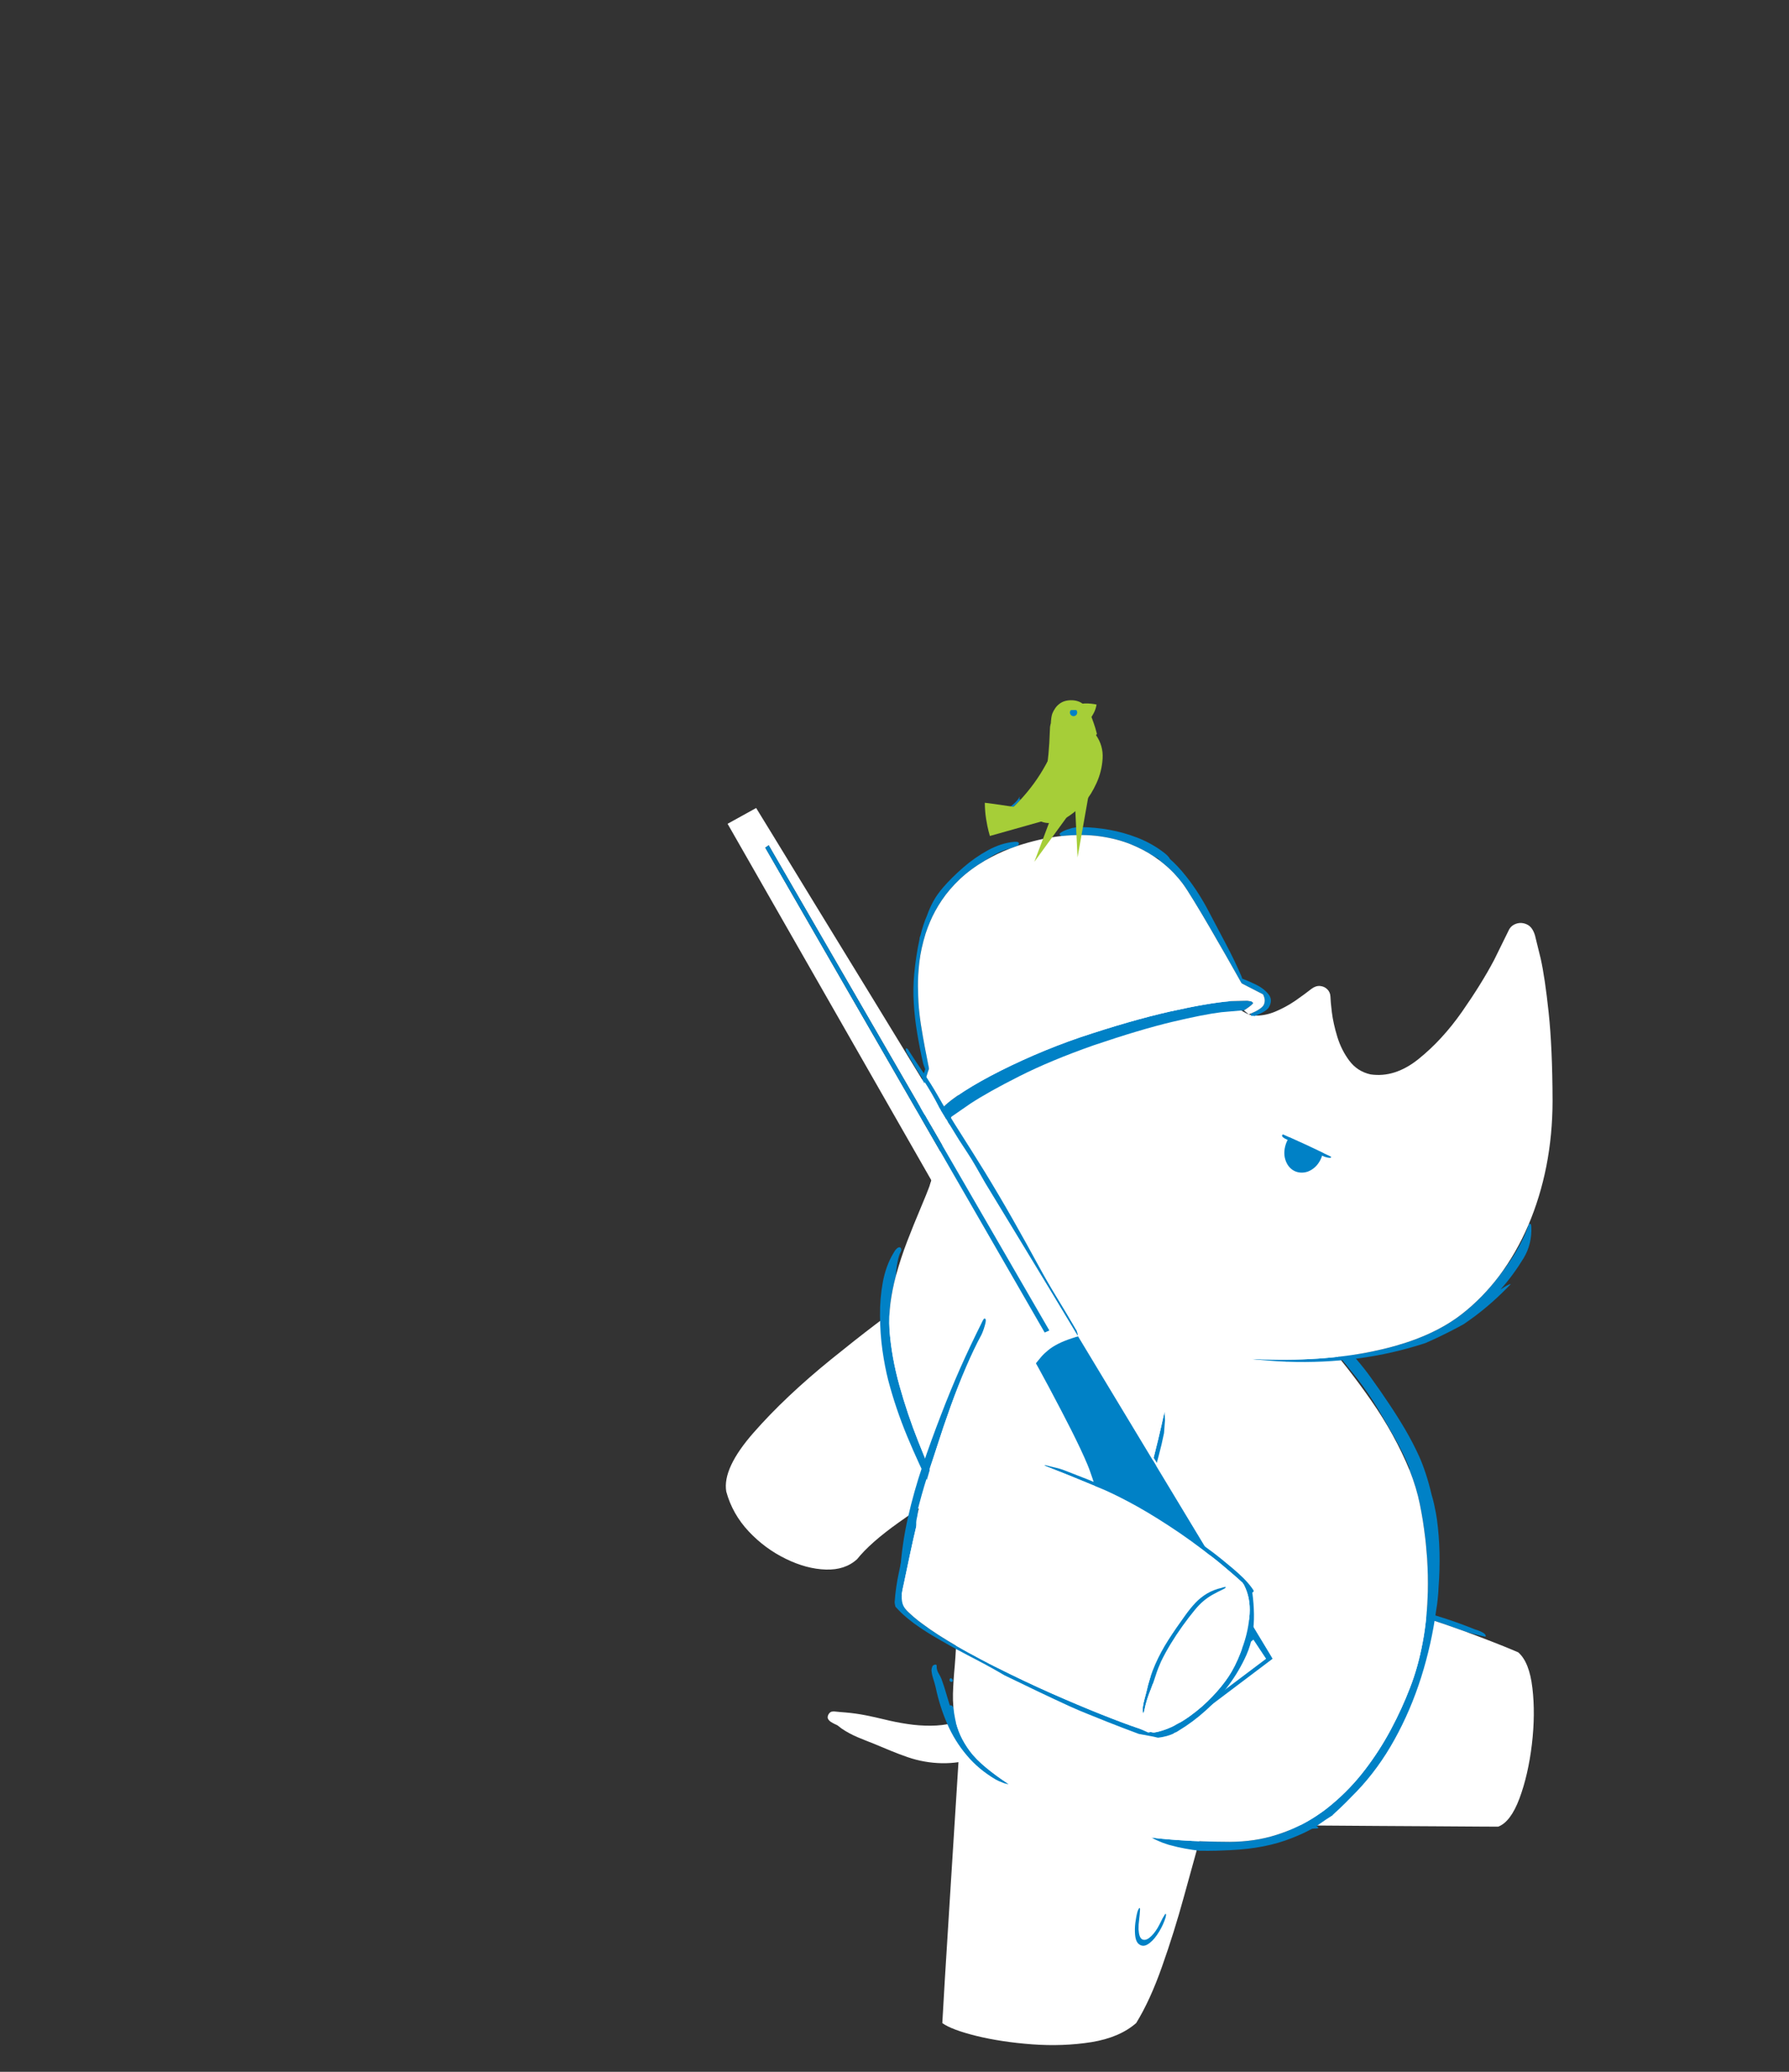 
<svg xmlns="http://www.w3.org/2000/svg" version="1.1" xmlns:xlink="http://www.w3.org/1999/xlink" preserveAspectRatio="none" x="0px" y="0px" width="760px" height="880px" viewBox="614 10 760 880">
<rect x="614" y="10" width="760" height="880" fill="#333333" stroke="none"/>
<defs>


<g id="Symbol_21_0_Layer0_0_FILL">
<path fill="#FFFFFF" stroke="none" d="
M 1131.55 490.6
Q 1119.35 482.3 1104.25 480.6 1089.2 478.95 1074.95 482.65 1060.7 486.3 1051.1 494 1041.45 501.7 1040.2 512.05 1040.65 525.3 1035.25 546.9 1029.8 568.5 1022.45 594.8 1015.15 621.15 1010 648.75 1004.85 676.35 1006 701.65 1012.75 715.85 1021 724.05 1029.3 732.25 1039 735.7 1048.7 739.15 1059.75 739.05 1070.95 738.95 1081.25 734.4 1091.55 729.9 1099.25 721.95 1106.95 714.05 1110.35 703.85
L 1120.95 665.15
Q 1128.6 635.25 1135.45 598.15 1142.3 561 1142.7 530.65 1143.15 500.25 1131.55 490.6 Z"/>
</g>

<g id="Symbol_36_0_Layer0_0_FILL">
<path fill="#0081C6" stroke="none" d="
M 901.9 778.15
Q 901.9 777.7 901.45 777.45 901.2 777.35 901 777.65 900.8 777.9 900.85 778.1 900.7 778.8 900.6 779.6
L 900.5 780.65
Q 900.45 780.9 900.4 781.15 900.35 781.45 900.3 781.7 899.1 795.8 896.45 810.5 893.8 825.25 890.5 839.25 887.15 853.25 883.85 865.05 883.6 866.25 883.4 867.5 883.15 868.75 882.9 869.95
L 882.6 871.95
Q 882.35 873.5 882.15 874.95
L 881.95 876.7 881.95 876.95
Q 881.95 877.15 882.05 877.3 883.35 877.35 884.25 875.6 885.15 873.9 885.6 872.1
L 886.1 870
Q 889.8 858.45 892.45 846.3 895.1 834.2 897.15 821.9 899.25 809.55 901.3 797.5 902.05 793 902.1 788.3 902.15 783.65 901.9 779.05 901.95 778.55 901.9 778.15
M 765.65 585.45
Q 766.6 584.4 767.5 583.25 768.4 582.15 769.2 580.9 771.5 577.15 774.05 574.25 776.6 571.35 780.05 568.6 783.95 565.45 788.05 563.5 792.15 561.5 796.95 560.15 797.9 559.9 799.6 559.35 801.2 558.75 802.2 557.8 803.2 556.85 802.15 555.45
L 801.9 555.25 801.3 554.9
Q 800.55 554.5 799.8 554.7 799.35 554.8 798.85 555
L 798.2 555.25
Q 794.55 556.55 791.15 557.7 787.75 558.8 784.25 560.7 778.7 563.85 774.25 568.1 769.75 572.35 766.5 577.7 761.9 584.3 758.1 591.2 754.25 598.15 751.15 606.25 744.85 622.75 741.3 640.05 737.75 657.35 736.8 675.05 735.8 692.7 737.35 710.2 738.4 722.45 739.1 734.7 739.8 746.95 740.65 759.25 741.15 766 742.3 772.8 743.5 779.6 744.85 786.25
L 745 787.35
Q 745.1 788.15 745.5 788.7 746.15 788.35 746.45 787.65 746.8 786.95 746.85 786.05 746.75 784.95 746.6 783.85 746.5 782.75 746.4 781.65 745.7 775.95 745.15 770.2 744.767 765.839 744.4 761.45 744.312 760.138 744.2 758.8 743.1 747.9 742.3 739.6 741.5 731.25 741.05 726.55
L 740.6 721.8
Q 740.85 721.65 741.15 721.55 741.4 721.45 741.7 721.35 741.5 718 741.25 714.65 741 711.3 740.75 708 739.1 687.9 741.05 666.15 743 644.4 749.05 623.55 755.05 602.7 765.65 585.45 Z"/>

<path fill="#FFFFFF" stroke="none" d="
M 741.7 721.35
Q 741.4 721.45 741.15 721.55 740.85 721.65 740.6 721.8
L 741.05 726.55
Q 741.5 731.25 742.3 739.6 743.1 747.9 744.2 758.8 744.312 760.138 744.4 761.45 744.837 765.525 745.25 769.8 745.8 775.55 746.4 781.65 746.5 782.75 746.6 783.85 746.75 784.95 746.85 786.05 748.7 805.15 750.6 824.7 752.5 844.2 754.15 860.75 755.75 877.25 756.75 887.4
L 757.8 897.9
Q 761.7 905.15 777.7 908.9 793.7 912.6 814 912.75 834.3 912.85 851.15 909.2 868 905.6 873.7 898.15
L 875.15 893.85
Q 876.55 889.7 878.8 882.3 881.1 874.85 883.85 865.05 887.15 853.25 890.5 839.25 893.8 825.25 896.45 810.5 899.1 795.8 900.3 781.7 901.05 772.25 900.95 763.6 900.8 755 899.5 747.65 895.6 729.45 877.25 720.45 858.95 711.45 833.65 709.65 808.3 707.85 783.45 711.3 758.65 714.7 741.7 721.35 Z"/>
</g>

<g id="Symbol_68_0_Layer0_0_FILL">
<path fill="#FFFFFF" stroke="none" d="
M 867.9 724.3
L 853.15 719.9 848.45 717.85 845.6 715.95 843.8 744.4
Q 842.1 771.4 839.85 806.95 837.6 842.5 835.95 869.55
L 834.3 898
Q 840.25 902.25 856 906.15 871.7 910 891.4 911.5 911.1 912.95 929.1 910.1 947.05 907.2 957.6 897.95 966.5 883.5 974.1 861.85 981.75 840.25 987.95 817.6 994.2 795 999 777.6 1003.8 760.15 1007.15 754.1 988.75 749.4 963.1 744.3 937.5 739.15 911.85 734.05 886.25 728.9 867.9 724.3 Z"/>
</g>

<g id="Symbol_25_0_Layer0_0_FILL">
<path fill="#0081C6" stroke="none" d="
M 943.35 838.65
Q 942.15 836.05 941.4 832.95 940.6 829.9 939.6 827.1
L 939.2 826.4 938.9 826.25
Q 938.6 826.4 938.45 827.1 938.3 827.8 938.3 828.5 938.5 831.6 939.5 835.45 940.5 839.25 942.25 842.4 943.95 845.55 946.3 846.7 950.3 848.25 953.15 845.6 956 842.95 957.6 838.15 959.2 833.4 959.35 828.65 959.35 827.95 959.35 826.95 959.3 825.95 959.1 825.15 958.85 824.4 958.4 824.45 958.25 824.75 958.1 825.1
L 957.95 825.6
Q 957.35 827.6 957.1 829.8 956.8 831.95 956.3 834.1 955.15 838.55 953 841.25 950.85 843.95 948.25 843.6 945.7 843.25 943.35 838.65 Z"/>
</g>

<g id="Symbol_71_0_Layer0_0_FILL">
<path fill="#FFFFFF" stroke="none" d="
M 805.45 662.35
Q 799.35 660.85 793.25 659.65 787.1 658.45 780.85 657.9 779.25 657.8 777.7 657.65 776.15 657.55 774.6 657.35 773.05 657.1 771.85 657.35 770.7 657.6 769.8 659.05 768.9 660.7 769.45 661.9 770.05 663.05 771.3 663.9 772.6 664.7 773.85 665.3 774.25 665.45 774.65 665.65 775.05 665.85 775.4 666.05
L 775.65 666.2 776.1 666.55
Q 776.65 667 777.15 667.35 777.45 667.65 777.9 667.95
L 778.4 668.3
Q 782.85 671.3 788.25 673.6 793.65 675.85 798.7 677.8 804.05 680.05 809.4 682.25 814.75 684.45 820.25 686.35 830.85 689.95 841.85 690.15 852.85 690.35 863.25 686.95 873.65 683.55 882.4 676.35 884 675.05 885.55 673.7 887.15 672.35 888.65 670.9
L 889.45 670.2 889.85 669.7 889.85 669.15 889.45 668.2
Q 888 665.3 885.95 662.35
L 881.95 656.7
Q 880.95 655.2 879.9 653.75 878.9 652.25 877.85 650.8 877.55 650.45 877.3 650.05 877.05 649.7 876.8 649.35
L 876.6 649 876.2 648.5
Q 875.75 647.8 875.3 647.25 874.85 647.65 874.35 648.15
L 873.65 648.75
Q 869.85 652.3 866.2 655.4 862.6 658.5 858.5 660.85 854.4 663.2 849.25 664.55 842.1 666.3 834.7 666.3 827.25 666.35 819.85 665.2 812.5 664.1 805.45 662.35 Z"/>
</g>

<g id="Symbol_61_0_Layer0_0_FILL">
<path fill="#0081C6" stroke="none" d="
M 1025.45 481.1
L 1024.85 480.3
Q 1024.35 479.65 1023.8 479.35 1023.75 478.85 1023.25 478.7 1022.75 478.6 1022.35 478.8 1022.05 479.75 1022.4 480.7 1022.7 481.7 1023.15 482.5 1023.65 483.25 1023.8 483.55 1029.55 493.45 1035.7 502.85 1041.85 512.3 1047.7 522 1053.5 531.75 1058.25 542.45 1063.1 553.4 1067 563.05 1070.95 572.7 1073.6 582.45 1073.6 582.65 1073.6 582.85 1073.6 583.05 1073.6 583.2
L 1073.6 583.65
Q 1073.6 583.85 1073.6 584.05 1075.05 589.7 1076 595.2 1076.95 600.7 1077.35 606.05 1077.75 611.25 1077.95 616.45 1078.1 621.7 1078.1 626.9
L 1078.1 627.4
Q 1078.1 627.6 1078.1 627.9 1078.1 631.15 1077.95 634.4 1077.85 637.7 1077.7 640.95 1077.35 646.25 1076.85 651.5 1076.3 656.8 1075.55 661.95 1074.95 665.85 1074.25 669.7 1073.55 673.55 1072.7 677.3 1071.75 681.5 1070.65 685.65 1069.55 689.75 1068.25 693.75 1065.95 701 1063.1 707.85 1060.25 714.7 1056.8 721.1 1050.1 733.7 1041.4 746.05 1032.7 758.4 1021.95 769.35 1011.2 780.3 998.4 788.55 995.8 790.25 993.1 791.8 990.4 793.3 987.6 794.7 975.15 800.9 961 803.5 946.85 806.15 931 804.25 926.65 803.7 922.5 803.1 918.4 802.55 914.45 801.9 907.35 800.8 900.9 799.55 894.5 798.35 888.65 797.05 886.9 796.65 885.2 796.25 883.55 795.85 881.9 795.4 883.4 796.45 884.7 797.3
L 886.55 798.4
Q 887.6 799.05 888.75 799.65 889.9 800.2 891.15 800.8
L 891.45 800.95
Q 891.9 801.15 892.3 801.35 892.75 801.55 893.2 801.7 897.6 803.55 902.3 805 907.05 806.5 911.4 807.55 916.85 808.3 921.8 808.8 926.75 809.25 930.9 809.55 942.5 810.4 952.1 809.7 961.7 809 970.4 806.75 971.55 806.5 972.65 806.15 973.8 805.85 974.95 805.5 977.75 804.7 980.55 803.7 983.35 802.7 986.15 801.55 987.95 800.6 989.7 799.65 991.5 798.75 993.25 797.8 994.3 797.3 995.3 796.8 996.35 796.3 997.4 795.8
L 997.65 795.7 997.9 795.55 998.05 795.4
Q 998.15 795.3 998.25 795.2 1002.95 791.9 1007.25 788.55 1011.55 785.2 1015.25 782.2 1030.55 769.7 1043 752.55 1055.45 735.45 1064.65 715.4 1073.8 695.4 1079.35 674.3 1080.45 670.75 1081.25 667.15 1082.1 663.55 1082.7 659.85 1084.9 648.85 1086 638.05 1087.05 627.25 1086.95 617 1086.95 615.55 1086.8 612.95 1086.65 610.35 1086.35 607.2 1086.05 604 1085.5 600.9 1084.75 593.8 1083.5 587.4 1082.25 581 1080.6 575.65 1077.8 566.75 1073.9 557.65 1069.95 548.55 1065.45 539.7 1061 530.8 1056.5 522.65 1053.15 516.4 1048.3 509.1 1043.5 501.85 1038.15 495 1032.8 488.2 1027.8 483.2 1027.2 482.65 1026.6 482.15 1026 481.65 1025.45 481.1
M 769.55 406.05
Q 770.1 405.15 769.95 404.25 769.7 403.45 769.05 403.3 768.45 403.15 767.9 403.5 766.7 404.1 765.7 405.3
L 764.4 406.95
Q 758.9 414.1 755.75 424.05 752.6 434 751.35 445.1 750.05 456.2 750.2 466.85 750.4 477.55 751.5 486.2 754.05 505 759.15 523.35 764.25 541.65 770.6 559.4 773.15 566.3 776.55 573.4 779.95 580.55 783.1 587.5 780 576.35 775.2 560.85 770.4 545.3 765.7 527.3 761 509.3 758.2 490.65 755.4 472 756.25 454.7 756.8 446.15 758.95 437.75 761.15 429.35 764.45 421.15 765.1 417.45 766.1 414.05 767.1 410.6 768.55 407.65 769 406.9 769.55 406.05
M 761.8 678.9
Q 761.25 677 760.4 675.15 759.6 673.3 759.7 671.25 759.85 670.35 759.8 669.9 759.75 669.4 758.65 669.4
L 758.2 669.55
Q 757.85 669.7 757.5 669.8 756.85 670.45 756.5 671.5 756.15 672.5 756.15 673 756.1 675.55 756.65 678.35 757.2 681.2 757.5 683.9 758.55 696.3 761.95 707.75 765.35 719.25 771.8 729.1 778.2 739 788.2 746.65 788.8 747.1 790.15 747.95 791.55 748.8 793.15 749.6 794.75 750.35 796.05 750.6 788.9 744.6 783.1 738.45 777.3 732.35 774.1 726.75 771.05 721.3 769.4 716.1 767.8 710.85 767.35 705.75 767 704.6 766.65 703.45 766.35 702.25 766.05 701 764.75 695.55 763.9 689.95 763.05 684.35 761.8 678.9
M 768.2 679.45
Q 767.85 679.05 767.4 679.3 766.95 679.5 766.8 680.1 766.7 680.9 767.2 681.3 767.75 681.7 768.3 681.55 768.85 681.45 768.95 680.65 768.9 680.45 768.7 680.1 768.45 679.75 768.2 679.45 Z"/>

<path fill="#FFFFFF" stroke="none" d="
M 793.95 364.65
Q 790.15 372.1 784.9 381.1 779.7 390.1 774.3 400.2 768.9 410.3 764.45 421.15 761.15 429.35 758.95 437.75 756.8 446.15 756.25 454.7 755.4 472 758.2 490.65 761 509.3 765.7 527.3 770.4 545.3 775.2 560.85 780 576.35 783.1 587.5
L 783.25 588
Q 783.3 588.25 783.4 588.5 782.65 593.6 781.45 603.25 780.3 612.95 778.7 625 777.15 637 775.25 649.25 773.35 661.5 771.2 671.8 769.2 680.85 767.9 689.2 766.65 697.6 767.35 705.75 767.8 710.85 769.4 716.1 771.05 721.3 774.1 726.75 777.3 732.35 783.1 738.45 788.9 744.6 796.05 750.6 801.5 755.25 807.15 759.5 812.8 763.75 818.05 767.4 823.3 771.05 827.6 773.8 832.75 777.15 840.15 780.85 847.55 784.5 857.85 788.25 868.1 791.95 881.9 795.4 883.55 795.85 885.2 796.25 886.9 796.65 888.65 797.05 894.5 798.35 900.9 799.55 907.35 800.8 914.45 801.9 918.4 802.55 922.5 803.1 926.65 803.7 931 804.25 946.85 806.15 961 803.5 975.15 800.9 987.6 794.7 990.4 793.3 993.1 791.8 995.8 790.25 998.4 788.55 1011.2 780.3 1021.95 769.35 1032.7 758.4 1041.4 746.05 1050.1 733.7 1056.8 721.1 1060.25 714.7 1063.1 707.85 1065.95 701 1068.25 693.75 1069.55 689.75 1070.65 685.65 1071.75 681.5 1072.7 677.3 1073.55 673.55 1074.25 669.7 1074.95 665.85 1075.55 661.95 1076.3 656.8 1076.85 651.5 1077.35 646.25 1077.7 640.95 1077.85 637.7 1077.95 634.4 1078.1 631.15 1078.1 627.9 1078.1 627.6 1078.1 627.4
L 1078.1 626.9
Q 1078.1 621.7 1077.95 616.45 1077.75 611.25 1077.35 606.05 1076.95 600.7 1076 595.2 1075.05 589.7 1073.6 584.05 1067.1 560.35 1054.85 537.05 1042.6 513.75 1029.25 494.4 1015.95 475 1006.3 463.1
L 995.45 450.2 967.25 428.45
Q 940.85 408.45 904.6 386 868.4 363.55 837.05 354.25 805.7 345 793.95 364.65 Z"/>
</g>

<g id="Symbol_62_0_Layer0_0_FILL">
<path fill="#0081C6" stroke="none" d="
M 1164.9 393.25
Q 1164.9 392.6 1164.7 391.9 1164.55 391.2 1163.8 391.25 1163.2 391.6 1163 392.35 1162.75 393.15 1162.65 393.5 1160.65 398.8 1157.7 404.15 1154.75 409.5 1151.25 414.55 1147.75 419.6 1144.05 424.1 1138.7 430.95 1132.7 436.95 1126.65 442.95 1119.95 448.05 1116.55 450.65 1112.65 453.05 1108.8 455.45 1104.4 457.65 1101.15 459.25 1097.6 460.8 1094.05 462.3 1090.2 463.7 1084.05 465.9 1077.15 467.75 1070.2 469.6 1062.6 471.05 1046.75 474.1 1027.75 475.1 1008.75 476.1 986.65 474.75
L 986.2 474.75
Q 986 474.75 985.85 474.7 985.65 474.7 985.45 474.7
L 986.9 474.9
Q 991.9 475.5 996.9 475.95 1001.9 476.45 1006.9 476.7
L 1007.85 476.8
Q 1008.05 476.8 1008.25 476.8
L 1008.6 476.8
Q 1030.95 477.95 1053.15 475.4 1075.35 472.8 1096.5 466.2 1098 465.55 1099.5 464.9 1101 464.25 1102.5 463.6 1107.3 461.45 1111.85 459.2 1116.4 457 1120.8 454.65 1122.55 453.5 1124.3 452.3 1126.05 451.1 1127.8 449.85 1134 445.35 1139.9 440.25 1145.8 435.1 1151.35 429.45
L 1150.3 429.7 1148.7 430.45
Q 1146.85 431.45 1144.65 432.9 1148.8 428.4 1152.6 423.4 1156.35 418.45 1159.75 413.05 1162.5 408.6 1163.8 403.6 1165.1 398.55 1164.9 393.25 Z"/>

<path fill="#FFFFFF" stroke="none" d="
M 1122.8 255.7
Q 1110 273.4 1094.75 285.3 1079.5 297.2 1063.95 294.65 1055.65 292.65 1050.65 285.8 1045.7 279 1043.2 270.45 1040.75 261.95 1039.95 254.7 1039.2 247.5 1039.2 244.7 1039.1 241.9 1037.25 240.05 1035.45 238.2 1032.75 237.9 1030 237.6 1027.25 239.6 1022.9 242.9 1016.85 247 1010.75 251.05 1003.75 253.85 996.8 256.6 989.75 256.05 986.3 255.55 980.9 251.8 975.45 248.05 969 242.55 962.55 237.1 956.1 231.5 949.65 225.85 944.15 221.65 939.8 218.15 928.8 215.2 917.8 212.2 901.4 212.95 884.95 213.7 864.2 221.35 849.8 227.1 840.35 234.2 830.9 241.3 825.95 247.15
L 822 251.95 820.15 254.8
Q 816.25 262.3 810.05 279.1 803.9 295.9 797.55 314.65 791.2 333.4 786.9 346.75
L 782.4 360.7 784.7 367.7
Q 786.85 374.25 792.8 384.7 798.7 395.1 810.25 407.25 821.75 419.4 840.75 431.1 864.35 445.05 887.95 453.8 911.55 462.55 931.45 467.05 951.35 471.55 963.95 472.8 969.5 473.45 974.9 473.9 980.25 474.35 985.45 474.7 985.65 474.7 985.85 474.7 986 474.75 986.2 474.75
L 986.65 474.75
Q 1008.75 476.1 1027.75 475.1 1046.75 474.1 1062.6 471.05 1070.2 469.6 1077.15 467.75 1084.05 465.9 1090.2 463.7 1094.05 462.3 1097.6 460.8 1101.15 459.25 1104.4 457.65 1108.8 455.45 1112.65 453.05 1116.55 450.65 1119.95 448.05 1126.65 442.95 1132.7 436.95 1138.7 430.95 1144.05 424.1 1155.2 409.65 1163.05 392.1 1170.85 374.55 1175.1 354.65 1179.3 334.75 1179.65 313.25 1180.05 279.35 1178 256.95 1175.95 234.6 1173.45 222.6
L 1170.05 207.8
Q 1168.55 202.4 1165.05 200.7 1161.55 199 1158.1 200.15 1154.65 201.3 1153.2 204.55
L 1143.75 223.05
Q 1135.55 238 1122.8 255.7 Z"/>
</g>

<g id="Symbol_28_0_Layer0_0_FILL">
<path fill="#0081C6" stroke="none" d="
M 1017.45 346.15
Q 1018.85 343.35 1019.4 339.95 1019.9 336.55 1019.4 333.5 1018.95 330.45 1017.65 328.05 1016.3 325.6 1014.3 324.05 1012.3 322.55 1009.75 322.2 1007.25 321.9 1004.85 322.9 1002.45 323.85 1000.45 325.9 998.4 327.9 997 330.7 995.65 333.55 995.1 336.9 994.55 340.3 995.05 343.35 995.55 346.4 996.85 348.85 998.15 351.3 1000.15 352.8 1002.2 354.35 1004.7 354.65 1007.25 354.95 1009.65 354 1012 353 1014.05 351 1016.05 349 1017.45 346.15 Z"/>
</g>

<g id="Symbol_29_0_Layer0_0_FILL">
<path fill="#0081C6" stroke="none" d="
M 1030.1 321.85
Q 1021.85 320.25 1013.45 318.7 1005.05 317.2 997.2 315.9 996.25 316.35 996.65 317.05 997.05 317.75 998.8 318.2 1005.4 319.7 1012.25 320.7 1019.1 321.75 1025.8 322.95 1026.4 323.05 1027.6 323.05 1028.8 323.05 1029.65 322.8 1030.5 322.55 1030.1 321.85 Z"/>

<path fill="#FFFFFF" stroke="none" d="
M 1003.4 280.35
Q 996.4 283.45 991.75 289.2 987.1 295 984.25 301.55 981.4 308.05 979.7 313.45 983.55 313.9 988 314.5 992.4 315.15 997.2 315.9 1005.05 317.2 1013.45 318.7 1021.85 320.25 1030.1 321.85 1034 322.6 1037.8 323.35 1041.6 324.1 1045.15 324.8 1046.1 318.35 1045.95 311.15 1045.8 303.9 1043.5 297.2 1041.15 290.45 1035.6 285.55 1030.1 280.6 1020.3 278.8 1010.35 277.3 1003.4 280.35 Z"/>
</g>

<g id="Symbol_30_0_Layer0_0_FILL">
<path fill="#0081C6" stroke="none" d="
M 829.15 132.95
L 827.9 133
Q 818.8 134.15 809.85 139.5 800.9 144.8 793.1 152.1 785.3 159.4 779.75 166.3 775.65 171.4 773.2 176.3 770.8 181.15 769.2 186.3 767.95 189.45 766.95 192.9 765.95 196.4 765.2 200.1
L 764.75 201.5
Q 764.55 202.25 764.6 202.95 763.45 209.2 762.8 215.35 762.1 221.5 761.8 227 761.2 237.2 762.25 247.6 763.25 258 765.4 268.35 767.5 278.7 770.15 288.65
L 770.7 290.25
Q 771.15 291.45 771.8 292.8 770.45 297.35 769.5 301.4 768.6 305.4 768.1 309.55 767.6 313.65 767.45 318.45 767.35 319.6 767.2 320.8 767.05 322 767.2 323.15 767.2 323.3 767.25 323.7 767.3 324.1 767.65 324.3 768.5 325.7 770.15 327 771.8 328.3 773.35 329.3 774.9 330.3 775.6 330.7 778.5 332.65 782 332.8 785.55 333 789.25 332.1 789.45 331.5 789.7 331 789.95 330.5 790.35 330.1 790.4 330 790.5 329.9 790.6 329.8 790.65 329.7 789.05 330.05 787.45 330.2 785.85 330.4 784.35 330.45 783.4 330.5 782.4 330.35 781.4 330.2 780.45 329.95
L 780 330 779.45 329.6
Q 776.75 328.55 774.4 326.75 772.05 325 770.25 322.9
L 769.7 322.5 769.65 322.15
Q 769.55 322.05 769.45 321.95 769.35 321.8 769.2 321.7 769.3 321.25 769.35 320.8 769.45 320.4 769.45 320 769.25 317.25 770.05 311.05 770.8 304.85 773.65 294.85 773.85 294.3 774 293.7 774.2 293.1 774.4 292.5
L 774.25 291.6
Q 774.05 290.9 773.8 289.7 772.8 285.55 771.05 277.9 769.3 270.25 767.65 261.75 766.05 253.25 765.45 246.55 765.1 242.8 764.7 235.65 764.35 228.45 765.05 218.95 765.8 209.45 768.7 198.75 769.3 196.75 769.95 194.75 770.6 192.75 771.4 190.7 774.35 182.9 779.15 175.2 783.95 167.5 791 160.3 798.1 153.1 807.85 146.85 811.4 144.2 814.9 142.15 818.4 140.1 821.75 138.8 822.5 138.5 823.45 138.2 824.45 137.95 825.5 137.6 826.6 137.15 827.75 136.7 828.9 136.2 830.1 135.75 830.85 135.25 831.05 134.65 831.25 134 830.75 133.25 830.05 132.9 829.15 132.95
M 993.1 245.5
L 992.95 245.4
Q 992.8 245.5 992.65 245.6 992.45 245.7 992.3 245.8
L 992 246.05 993.1 245.5
M 988.5 220.1
Q 983.3 209.2 977.05 198.4 970.8 187.55 964.75 177 961.55 171.25 957.15 164.8 952.8 158.35 947.45 152.15 942.15 145.95 936.2 141 935.7 140 934.55 138.9 933.4 137.85 932.25 137 931.1 136.15 930.55 135.8 922.6 130.4 913.05 127.05 903.5 123.75 893.45 122.3 883.4 120.9 873.9 121.15
L 872.85 121.15
Q 872.05 121.15 871.45 121.4 871.05 121.35 870.55 121.45
L 869.95 121.5
Q 869.4 121.6 868.85 121.75 868.3 121.85 867.75 121.95
L 864.2 123.2
Q 861.45 124.25 859.8 125.55 858.1 126.85 860.5 127.8 875.15 125.8 887.15 127.05 899.15 128.35 908.65 131.8 918.15 135.3 925.25 139.8 925.9 140.05 926.55 140.35 927.2 140.6 927.85 140.85 928.25 141.3 928.7 141.75 929.1 142.2 929.55 142.65 935.4 146.9 939.35 150.8 943.3 154.75 945.45 157.5 948.55 161.35 954 169.65 959.5 177.95 965.8 187.95 972.1 197.9 977.65 206.9 983.2 215.9 986.4 221.15 987.7 223.2 988.35 224.35
L 989.05 225.45 1004.05 232.5 1004.25 232.75 1004.6 233.5
Q 1005.1 234.45 1005.4 236.05 1005.65 237.65 1005 239.55 1004.4 241 1002.7 242.3 1001.05 243.65 999.15 244.65 997.2 245.65 995.9 246.25 996.1 246.55 996.25 246.95 996.35 247.3 996.45 247.75 997.05 247.65 997.7 247.65 998.3 247.65 998.95 247.75 1002.15 246.4 1004.8 244.75 1007.45 243.1 1008.45 241.5 1011.25 236.2 1007.95 232.35 1004.6 228.45 999 225.95 993.35 223.45 989.3 222.15 989.15 221.7 988.95 221.15 988.75 220.65 988.5 220.1 Z"/>

<path fill="#0081C6" stroke="none" d="
M 975.7 245.95
L 991.5 244 993.45 242.6
Q 994.8 241.6 996.1 240.45 997.35 239.35 997.5 238.7
L 996.3 237.75 993.3 237.35 981.85 238.05
Q 966.75 239.8 940.1 246.75 913.45 253.75 878.1 267 862.3 273.05 846.55 280.55 830.85 288.05 817.3 295.85 803.8 303.65 794.55 310.6 785.25 317.55 782.4 322.5
L 782.35 322.55
Q 784.1 323.8 785.65 324.9 787.15 326.05 788.1 326.7
L 789.05 326.7 804 315.55
Q 816.15 306.95 837.25 295.35 858.35 283.7 888 272.05 920.05 259.9 941.75 253.9 963.45 247.9 975.7 245.95 Z"/>

<path fill="#FFFFFF" stroke="none" d="
M 986.4 221.15
Q 983.2 215.9 977.65 206.9 972.1 197.9 965.8 187.95 959.5 177.95 954 169.65 948.55 161.35 945.45 157.5 943.3 154.75 939.35 150.8 935.4 146.9 929.55 142.65 928.55 141.95 927.45 141.2 926.4 140.5 925.25 139.8 918.15 135.3 908.65 131.8 899.15 128.35 887.15 127.05 875.15 125.8 860.5 127.8 854.25 128.7 847.5 130.35 840.7 132.05 833.45 134.55 832.6 134.85 831.75 135.15 830.9 135.45 830.1 135.75 828.9 136.2 827.75 136.7 826.6 137.15 825.5 137.6 820.6 139.7 816.2 142 811.8 144.35 807.85 146.85 798.1 153.1 791 160.3 783.95 167.5 779.15 175.2 774.35 182.9 771.4 190.7 770.6 192.75 769.95 194.75 769.3 196.75 768.7 198.75 765.8 209.45 765.05 218.95 764.35 228.45 764.7 235.65 765.1 242.8 765.45 246.55 766.05 253.25 767.65 261.75 769.3 270.25 771.05 277.9 772.8 285.55 773.8 289.7 774.05 290.9 774.25 291.6
L 774.4 292.5
Q 774.2 293.1 774 293.7 773.85 294.3 773.65 294.85 770.8 304.85 770.05 311.05 769.25 317.25 769.45 320 769.5 320.85 769.55 321.4 769.6 321.95 769.65 322.15
L 769.7 322.5 770.25 322.9 779.45 329.6 780 330 780.45 329.95 789 328.7 790.8 326.7 789.05 326.7 788.1 326.7 786.6 326.7 785.2 326.35
Q 783.9 326 782.85 325.1 781.8 324.2 782.35 322.55
L 782.4 322.5
Q 785.25 317.55 794.55 310.6 803.8 303.65 817.3 295.85 830.85 288.05 846.55 280.55 862.3 273.05 878.1 267 913.45 253.75 940.1 246.75 966.75 239.8 981.85 238.05
L 993.3 237.35 996.3 237.75 997.5 238.7
Q 997.35 239.35 996.1 240.45 994.8 241.6 993.45 242.6
L 991.5 244 991.3 244.15 992.95 245.4 993.1 245.5 994.7 246.75 995 246.6
Q 995.35 246.5 995.9 246.25 997.2 245.65 999.15 244.65 1001.05 243.65 1002.7 242.3 1004.4 241 1005 239.55 1005.65 237.65 1005.4 236.05 1005.1 234.45 1004.6 233.5
L 1004.25 232.75 1004.05 232.5 989.05 225.45 988.35 224.35
Q 987.7 223.2 986.4 221.15 Z"/>
</g>

<g id="Symbol_46_0_Layer0_0_FILL">
<path fill="#a6ce38" stroke="none" d="
M 957.25 636.4
L 900.4 636.15 928.35 847.5 957.25 636.4 Z"/>
</g>

<g id="Symbol_47_0_Layer0_0_FILL">
<path fill="#a6ce38" stroke="none" d="
M 1015.35 632
L 973.55 634.3 989 819.4 1015.35 632 Z"/>
</g>

<g id="Symbol_48_0_Layer0_0_FILL">
<path fill="#0081C6" stroke="none" d="
M 826.75 19.9
L 827.1 20.3
Q 829.3 21.95 830.85 23.6
L 832.55 25.4
Q 859.85 53 878.75 89.15 897.7 125.35 910.4 162.4 919.25 188.25 919.65 219.35 920.05 250.45 913.75 281.1 907.45 311.75 896.1 336.2 894.4 339.9 891.65 345.45 888.85 351 885.55 356.65 882.95 361 880.3 364.4 877.7 367.85 875.2 369.5 874.6 369.9 874 370.2 873.45 370.55 872.9 370.75 872.35 371 871.9 371.15 871.4 371.35 870.95 371.4 870.7 371.7 870.45 371.9 870.2 372.15 869.95 372.3
L 869.6 372.65
Q 869.3 372.9 869.1 373.2 868.85 372.8 868.5 372.15 868.2 371.5 867.95 370.85 867.8 370.75 867.7 370.65 867.6 370.6 867.5 370.45 866.65 369.55 866.15 367.95 865.65 366.4 865.45 364.35 865.45 364.2 865.4 364.1 865.4 363.95 865.4 363.8 865.25 363.4 865.15 363.05 865.05 362.65 864.9 362.25 863.45 355.8 862.7 349.55 861.9 343.3 861.6 339.6 861.45 338.6 861.35 337.65 861.25 336.7 861.1 335.75 858.8 325.45 855.6 315.35 852.35 305.25 848.45 294.75 847.7 293.9 846.75 293.8 845.8 293.7 844.6 294.65
L 844.05 295.6
Q 843.7 296.3 843.4 296.9 842.1 294.95 840.95 293.65 839.75 292.35 838.9 292.05 838.35 291.9 838.1 292.1 837.9 292.3 838.05 292.8 838.35 293.55 838.95 294.25
L 839.75 295.2
Q 844.7 302.95 847.95 313.45 851.25 323.9 852.9 332.85 854.05 339.4 855.4 348.2 856.75 356.95 858.9 365.35 861.05 373.75 864.75 379.15 865.75 380.5 866.7 381.1 867.7 381.7 868.7 381.65 868.75 382.3 869 382.85 869.3 383.4 869.8 383.8 871.85 384.9 874.65 382 877.45 379.1 879.85 375.35 882.25 371.55 883.1 370.05 909.6 327.95 919.95 280.85 930.3 233.8 921.15 184.7 915.8 156.7 905.2 129.45 894.6 102.25 878.3 78.2 871.05 67.4 864.1 56.15 857.15 44.95 849.8 34.3 845.65 28.5 840.25 23.8 834.9 19.1 828.75 15.3 826.8 14 825.85 14.05 824.9 14.1 824.65 15.7 824.8 16.8 825.45 17.95 826.1 19.1 826.45 19.5 826.6 19.7 826.75 19.9 Z"/>

<path fill="#a6ce38" stroke="none" d="
M 819.95 20.15
Q 819.6 20.7 819.5 21.25 818.25 21.3 816.85 22.35 815.4 23.35 814 25.55 812.85 27.35 811.7 29.2 810.5 31 809.4 32.85
L 808.95 33.55
Q 808.6 34.1 808.65 34.6 808 35.6 807.25 36.75
L 806.35 38.25
Q 794.5 57.55 785.85 77.85 777.2 98.1 769.25 118.75 767.85 122.4 766.75 126.05 765.65 129.65 764 133.1 761.25 130.6 758.4 128.55 755.5 126.55 754.15 126.95 753.95 127.05 753.65 127.3 753.35 127.55 753.35 127.85 753.45 129.15 754.85 130.2 756.2 131.3 756.85 131.75 758.1 132.9 759.35 134.15 760.6 135.4 761.85 136.8 761.75 136.95 761.65 137.1 761.55 137.2 761.45 137.35
L 760.75 138.05
Q 760.2 138.55 760.15 139.2 761.1 139.4 761.95 139.35 762.85 139.25 763.65 138.9 768.55 144.8 773.05 151.4 777.6 157.95 781.45 163.65 802.25 194.25 818.65 226.55 835.05 258.8 848.1 293.85
L 848.45 294.75
Q 852.35 305.25 855.6 315.35 858.8 325.45 861.1 335.75 862.6 342.4 863.65 349.25 864.75 356.1 865.35 363.4
L 865.4 363.8
Q 865.4 363.95 865.4 364.1 865.45 364.2 865.45 364.35 865.65 366.4 866.15 367.95 866.65 369.55 867.5 370.45 867.6 370.6 867.7 370.65 867.8 370.75 867.95 370.85 868.5 371.3 869.25 371.45 870 371.6 870.95 371.4 871.4 371.35 871.9 371.15 872.35 371 872.9 370.75 873.45 370.55 874 370.2 874.6 369.9 875.2 369.5 877.7 367.85 880.3 364.4 882.95 361 885.55 356.65 888.85 351 891.65 345.45 894.4 339.9 896.1 336.2 907.45 311.75 913.75 281.1 920.05 250.45 919.65 219.35 919.25 188.25 910.4 162.4 897.7 125.35 878.75 89.15 859.85 53 832.55 25.4
L 830.85 23.6
Q 829.3 21.95 827.1 20.3 825.45 19.1 823.8 18.65 822.15 18.15 820.9 19.05 820.3 19.6 819.95 20.15 Z"/>
</g>

<g id="Symbol_38_0_Layer0_0_FILL">
<path fill="#a6ce38" stroke="none" d="
M 1014.75 275.85
Q 1000.7 265.35 978.7 264.45 965.05 264.3 954.95 269.2 944.9 274.05 937.95 281.55 930.95 289 926.65 296.7 922.3 305.1 918.55 323.15 914.85 341.25 912.45 357.55
L 909.7 377.1 913.4 380.25 923.7 383.7
Q 937.3 387.3 954 389.95 970.7 392.65 980.35 392.95 989.8 393 1004.8 390.4 1019.75 387.85 1032.65 383.7 1045.55 379.6 1048.75 375
L 1046.55 357.15
Q 1044.5 343.75 1041.25 328.3 1038.05 312.85 1034.4 302.15 1028.8 286.3 1014.75 275.85 Z"/>
</g>

<g id="Symbol_39_0_Layer0_0_FILL">
<path fill="#a6ce38" stroke="none" d="
M 1051.9 298
Q 1043.95 305.65 1042.2 316.25 1040.45 326.85 1044.65 335.9 1048.9 344.9 1058.95 347.7 1063.6 345.65 1073.55 338.2 1083.5 330.75 1091.75 319.05
L 1090 317.5 1085.15 314.1
Q 1078.8 309.75 1069.65 304.9 1060.45 300.05 1051.9 298 Z"/>
</g>

<g id="Symbol_23_0_Layer0_0_FILL">
<path fill="#a6ce38" stroke="none" d="
M 793 728.5
L 804.5 735.2
Q 815.8 741.55 835.15 750 854.5 758.4 879 765
L 889.25 742.3
Q 898.45 720.9 910.3 692.8 922.15 664.75 931.1 643.45
L 940.5 621 915.1 609.95 793 728.5 Z"/>
</g>

<g id="Symbol_72_0_Layer0_0_FILL">
<path fill="#a6ce38" stroke="none" d="
M 1053.7 364.6
Q 1038.75 364 1010.1 364.3 981.5 364.6 953.35 365.25 925.25 365.95 911.8 366.55
L 912.55 376.1 916.65 395.85
Q 922.45 420.7 928.7 458.05 934.95 495.4 935.3 537.3 933.95 586.6 928.35 611.8 922.75 636.95 926.6 647.1 930.4 657.25 957.35 661.55 986.15 666.35 1016.6 642.9 1047.05 619.4 1072.55 570.25 1085.6 544.85 1092.45 506.25 1099.25 467.65 1091.65 428.95 1084 390.3 1053.7 364.6 Z"/>
</g>

<g id="Symbol_70_0_Layer0_0_FILL">
<path fill="#0081C6" stroke="none" d="
M 1010.6 309.3
L 1009.6 307.45 1008.25 305.8 1006.65 304.45 1004.75 303.45 1002.75 302.85 1000.6 302.65 998.5 302.85 996.5 303.45 994.6 304.45 993 305.8 991.65 307.45 990.65 309.3 990 311.35 989.8 313.45 990 315.55 990.65 317.6 991.65 319.45 993 321.1 994.6 322.45 996.5 323.45 998.5 324.05 1000.6 324.25 1002.75 324.05 1004.75 323.45 1006.65 322.45 1008.25 321.1 1009.6 319.45 1010.6 317.6 1011.25 315.55 1011.45 313.45 1011.25 311.35 1010.6 309.3 Z"/>
</g>

<g id="Symbol_42_0_Layer0_0_FILL">
<path fill="#a6ce38" stroke="none" d="
M 1002.55 287.3
Q 993.7 287.75 989.4 294.25 985.1 300.8 984.25 308.95
L 1019.7 309.2 1018.65 303.5
Q 1017.5 298.2 1013.85 292.9 1010.15 287.65 1002.55 287.3 Z"/>
</g>

<g id="Symbol_43_0_Layer0_0_FILL">
<path fill="#0081C6" stroke="none" d="
M 922.45 560
Q 922.9 558.9 923.3 557.8 918.5 563.6 912.15 570.85 905.8 578.1 898.25 586.2 890.75 594.35 882.5 602.85 880.7 605 879.3 606.95 877.95 608.95 877.8 609.9 877.75 610.25 877.75 610.55 877.8 610.85 878.3 610.85 878.8 610.8 879.3 610.15 879.85 609.5 880.2 608.85
L 880.55 608.15
Q 883.05 604.8 886.15 601.8 889.3 598.75 892.55 595.8 895.85 592.85 898.7 589.75 903.55 584.45 908.3 579.4 913 574.35 917.4 568.9 918.4 567.25 919.45 565.55 920.5 563.85 921.5 562.2
L 921.5 562.15
Q 922 561.05 922.45 560
M 845.55 455.25
L 844.75 455.85
Q 832.2 464.6 820.6 473.55 809 482.55 797.55 492.45 785 503.2 773.2 514.3 761.4 525.4 750.95 537.65 740.5 549.95 731.95 564.25 730.5 566.65 728.2 570.55 725.9 574.45 724.05 578.45 722.25 582.5 722.2 585.25 722.2 585.5 722.1 585.95 722 586.4 722.55 586.6 723.3 586.45 724.1 585.7 724.85 584.9 725.45 584.05 726.05 583.2 726.3 582.8 726.95 581.95 727.55 581.05 728.15 580.2 728.75 579.35 728.15 578.55 727.65 577.85 727.15 577.15 726.65 576.45 727.4 574.45 730.45 570.25 733.5 566 738.4 560.05 743.35 554.05 749.75 546.8 750.55 545.7 751.4 544.65 752.25 543.6 753.15 542.6 760.6 533.85 768.9 525.4 777.25 516.95 785.95 508.9 795.4 499.65 805.05 490.95 814.7 482.25 824.05 474.85 833.35 467.45 841.8 461.95 842.8 461.1 844.4 459.65 845.95 458.2 847.1 456.8 848.25 455.4 848 454.7 847.75 454.3 847.4 454.25 847 454.25 846.85 454.5 846.2 454.75 845.55 455.25 Z"/>

<path fill="#FFFFFF" stroke="none" d="
M 914.05 484
Q 909.85 479.15 902.05 473.85 894.25 468.5 884.85 464.1 875.4 459.65 866.3 457.5 857.2 455.35 850.4 456.9 848.3 458 846.15 459.25 844 460.55 841.8 461.95 833.35 467.45 824.05 474.85 814.7 482.25 805.05 490.95 795.4 499.65 785.95 508.9 775.85 518.75 766.65 528.45 757.45 538.1 749.75 546.8 743.35 554.05 738.4 560.05 733.5 566 730.45 570.25 727.4 574.45 726.65 576.45 727.15 577.15 727.65 577.85 728.15 578.55 728.75 579.35 736.1 589.45 748.15 604.1 760.2 618.8 773 633.2 785.8 647.65 795.5 656.95
L 803.4 663.75 806.05 665.3 807.8 665.6
Q 817.3 661.15 829.7 651.5 842.1 641.85 855.7 629.15 869.35 616.4 882.5 602.85 890.75 594.35 898.25 586.2 905.8 578.1 912.15 570.85 918.5 563.6 923.3 557.8 927.7 552.5 930.45 548.85 933.2 545.2 933.95 543.6 935.6 533.5 932.75 522.05 929.85 510.6 924.65 500.45 919.45 490.3 914.05 484 Z"/>
</g>

<g id="Symbol_31_0_Layer0_0_FILL">
<path fill="#FFFFFF" stroke="none" d="
M 698.35 280.75
Q 694.95 275.8 691.55 270.8 668.2 236.85 645.85 204.3 623.45 171.75 605.2 145.3 587 118.8 576.15 103.05
L 565 86.9 547.4 97.9 758 424.15
Q 758.35 425.7 759.2 427.2 760 428.65 760.7 429.65
L 761.45 430.75
Q 763 433.6 764.35 436.6 765.65 439.6 767.2 442.6 771.2 450.15 775.55 457.6 779.95 465 784.35 472.45 787.1 477.65 789.9 482.85 792.65 488.05 795.2 493.35 795.6 494.15 796 495 796.35 495.85 796.75 496.75 797.1 498.55 797.7 500.1
L 798.5 502.05
Q 811.05 537 823.2 572.1 835.4 607.15 848.1 642.05 848.5 643.05 849.1 643.6 849.65 644.15 850.25 644.2 852.4 646.5 855 648.7 857.55 650.95 859.3 652.9 860.1 653.9 861.95 655.75 863.8 657.6 865.65 658.2 867.5 658.8 868.3 656.15 868.35 656 868.35 655.85 868.4 655.7 868.35 655.55 870.35 654.35 872.2 652.95 874.05 651.55 874.9 650.9 879.85 647.3 884.3 643.2 888.75 639.1 893.3 635.1 897.85 631.05 902.95 627.8 905.4 626.1 907.45 623.7 909.5 621.3 912.1 619.3
L 914.95 617.25
Q 917.05 615.7 919.35 613.7 921.6 611.7 922.85 609.9
L 922.75 609.65
Q 922.7 609.55 922.6 609.45 922.55 609.35 922.5 609.25 922.1 608.5 921.7 607.75 921.3 607 920.9 606.25 920.2 604.85 919.5 603.35 918.85 601.9 918.2 600.4 916.15 597.35 914.3 594.75 912.4 592.2 911.6 591
L 907.65 585.1
Q 907.4 584.9 907.15 584.6 906.9 584.3 906.7 583.95 896 568.05 885.45 552.1 874.85 536.1 864.35 520.1 847.95 497.8 832.2 475.05 816.45 452.3 801.4 429.2 798.1 424.15 794.35 418.95 790.6 413.7 786.85 408.9 787.05 409.45 787.2 410 787.35 410.55 787.35 411 786.5 409.75 785.6 408.45
L 783.75 405.7
Q 776.85 395.45 767.5 381.75 758.15 368 746.95 351.65 735.75 335.3 723.35 317.15
L 714.35 304
Q 709.75 297.35 705.15 290.6 701.75 285.7 698.35 280.75
M 769.1 408.6
L 766.2 410.05 572.15 111.75 574.25 110.15 769.1 408.6
M 831.4 584.55
Q 830.85 583.05 830.35 581.55 829.8 580 829.3 578.5 824.9 565.8 820.5 553.35 816.15 540.9 812.2 529.9 808.25 518.85 805.15 510.45 804.95 510 804.8 509.55
L 804.5 508.7
Q 802.85 504.35 801.6 501.1 800.3 497.8 799.4 495.75 799.15 495.15 798.85 494.5 798.55 493.85 798.25 493.2 798.15 493.05 798.1 492.85 798 492.7 797.95 492.55 795.8 488.1 792.85 482.6 789.85 477.05 786.45 471.1 783 465.1 779.5 459.2 774.85 451.3 770.8 444.65 766.75 438.05 764.3 434.05
L 761.7 429.9
Q 762.5 428.8 763.3 427.7 764.1 426.6 764.9 425.55 766.7 423.25 769.1 421.1 771.5 418.9 775.1 416.8 778.7 414.7 784 412.65 784.45 412.45 784.95 412.3 785.45 412.1 785.95 411.9 786.25 411.8 786.6 411.7 786.9 411.55 787.25 411.45
L 787.55 411.35 808.4 442.05
Q 826.3 468.4 849.85 503.05 873.35 537.65 893.25 566.9
L 920.1 606.35
Q 921.1 607.85 921.6 608.6
L 922.1 609.4 865.25 657.3 865.1 657.15
Q 864.9 657 864.6 656.7 864.45 656.6 864.35 656.5 864.2 656.35 864.05 656.2 862.35 654.7 859.6 652.15 856.85 649.6 854.5 647.2
L 852.65 645.15 851.75 643.8
Q 851.75 643.7 851.7 643.6 851.65 643.45 851.6 643.35 849.7 637.85 846.65 628.8 843.55 619.8 839.65 608.45 835.75 597.1 831.4 584.55
M 917.9 609.7
L 918 609.6 909.3 597.9 856.95 643.55 865.65 653.65 917.9 609.7 Z"/>

<path fill="#0081C6" stroke="none" d="
M 830.35 581.55
Q 830.85 583.05 831.4 584.55 835.75 597.1 839.65 608.45 843.55 619.8 846.65 628.8 849.7 637.85 851.6 643.35 851.65 643.45 851.7 643.6 851.75 643.7 851.75 643.8
L 852.65 645.15 854.5 647.2
Q 856.85 649.6 859.6 652.15 862.35 654.7 864.05 656.2 864.2 656.35 864.35 656.5 864.45 656.6 864.6 656.7 864.9 657 865.1 657.15
L 865.25 657.3 922.1 609.4 921.6 608.6
Q 921.1 607.85 920.1 606.35
L 893.25 566.9
Q 873.35 537.65 849.85 503.05 826.3 468.4 808.4 442.05
L 787.55 411.35 787.25 411.45
Q 786.9 411.55 786.6 411.7 786.25 411.8 785.95 411.9 785.45 412.1 784.95 412.3 784.45 412.45 784 412.65 778.7 414.7 775.1 416.8 771.5 418.9 769.1 421.1 766.7 423.25 764.9 425.55 764.1 426.6 763.3 427.7 762.5 428.8 761.7 429.9
L 764.3 434.05
Q 766.75 438.05 770.8 444.65 774.85 451.3 779.5 459.2 783 465.1 786.45 471.1 789.85 477.05 792.85 482.6 795.8 488.1 797.95 492.55 798 492.7 798.1 492.85 798.15 493.05 798.25 493.2 798.55 493.85 798.85 494.5 799.15 495.15 799.4 495.75 800.3 497.8 801.6 501.1 802.85 504.35 804.5 508.7
L 804.8 509.55
Q 804.95 510 805.15 510.45 808.25 518.85 812.2 529.9 816.15 540.9 820.5 553.35 824.9 565.8 829.3 578.5 829.8 580 830.35 581.55
M 918 609.6
L 917.9 609.7 865.65 653.65 856.95 643.55 909.3 597.9 918 609.6
M 766.2 410.05
L 769.1 408.6 574.25 110.15 572.15 111.75 766.2 410.05 Z"/>

<path fill="#0081C6" stroke="none" d="
M 669.4 237.8
L 670.05 238.7
Q 675.1 246.55 680.7 254.15 686.3 261.75 691.1 270 691.2 270.2 691.3 270.4 691.45 270.6 691.55 270.8 694.95 275.8 698.35 280.75 701.75 285.7 705.15 290.6 708.15 294.6 711.05 298.65 714 302.65 716.65 306.75 718.3 309.35 720 311.95 721.65 314.55 723.35 317.15 735.75 335.3 746.95 351.65 758.15 368 767.5 381.75 776.85 395.45 783.75 405.7
L 785.6 408.45
Q 786.5 409.75 787.35 411 787.35 410.55 787.2 410 787.05 409.45 786.85 408.9 786.7 408.5 786.55 408.2 786.45 407.85 786.35 407.6 786.05 407.25 785.7 406.75
L 785.3 406.1
Q 779.1 396.65 772.7 387.35 766.3 378.05 760.35 368.4 751.25 353.6 741.85 338.95 732.45 324.3 722.55 309.95 714.3 298.1 705.95 286.4 697.55 274.75 689.75 262.6 685.35 255.8 680.35 249.35 675.35 242.85 670.6 236.2 670.35 235.75 669.8 235 669.25 234.3 668.4 234.35 668.1 235.05 668.5 236 668.9 237 669.4 237.8 Z"/>
</g>

<g id="Symbol_67_0_Layer0_0_FILL">
<path fill="#0081C6" stroke="none" d="
M 827.2 565.35
Q 826.9 565.3 826.85 565.5 833.2 571.65 839 577.4 844.8 583.2 849.3 587.75 850.55 588.95 851.6 590.05 852.7 591.15 853.65 592.1 859.25 597.65 867.4 607.6 875.55 617.55 884.85 631.3 894.2 645 903.45 661.85 905.2 665 906.85 668.25 908.55 671.5 910.2 674.9 911.2 676.85 912.15 678.85 913.1 680.9 914.05 682.95 914.1 683.1 914.1 683.25 914.15 683.4 914.15 683.55
L 914.2 683.95
Q 914.25 684.1 914.3 684.2 914.35 684.35 914.4 684.5
L 914.35 684.95
Q 914.95 693.85 910.5 702.85 906.05 711.85 899.15 719.55 892.3 727.3 885.75 732.25 880.45 736.3 872.45 740.2 864.4 744.15 855.15 746.85 845.9 749.5 836.8 749.9
L 836 749.9
Q 835.356 749.95 834.7 749.95 833.6 749.95 832.55 749.85 830.6 749.75 828.75 749.5 826.9 749.25 825.15 748.8 824.8 748.65 824.4 748.35 824 748.1 823.5 747.75 823.15 747.65 822.7 747.6 822.3 747.5 821.9 747.45 821.85 747.4 821.75 747.3 821.7 747.25 821.6 747.15 820.65 746.1 819.65 745.05 818.65 744 817.65 742.95 810.4 736.6 799.15 725.55 787.9 714.5 774.85 700.7 761.85 686.9 749.3 672.2 748.65 671.45 748 670.7 747.35 669.9 746.7 669.15 746.05 668.4 745.45 667.7 744.85 666.95 744.25 666.2 742.1 663.7 740.1 661.15 738.05 658.65 736.05 656.15 734.9 654.65 733.75 653.2 732.6 651.75 731.5 650.3 727 644.35 723.15 638.8 719.3 633.2 716.35 628.15 715.45 626.65 714.6 625.15 713.8 623.7 713.1 622.3 713 622.15 712.95 622
L 712.8 621.7
Q 712.05 620.25 711.45 618.85 710.8 617.5 710.3 616.15 709.1 612.85 709.9 609.85 710.65 606.85 712.35 604.25 714.05 601.65 715.55 599.6 721.25 591.4 726.45 583.85 731.7 576.3 736.6 569.6 737.1 568.3 737.7 567 738.35 565.7 739.3 564.45 740.5 562.85 741.4 560.9 742.3 559 742.25 557 742.3 556.9 742.3 556.7 742.3 556.55 742.15 556.45 742.15 556.15 742 555.95 741.8 555.8 741.55 555.7 741.3 556.05 741.05 556.6 740.8 557.15 740.65 557.4 740.05 558.2 739.1 558.85 738.15 559.5 737.05 560.15 731.6 568.1 726.25 576.1 720.9 584.05 715.35 591.9 712.45 596 709.95 600.2 707.45 604.35 705.3 608.65 705.1 609.35 704.95 610 704.8 610.7 704.7 611.4 705.25 613 705.9 614.6 706.5 616.2 707.25 617.75
L 707.35 618
Q 708.15 619.75 709.1 621.5 710 623.2 711 624.9 711.2 625.25 711.35 625.55 711.55 625.85 711.75 626.2 715.2 631.85 719.05 637.1 722.9 642.3 726.5 646.9 727.25 647.9 728.05 648.9 728.85 649.95 729.65 650.95 731.05 652.65 732.45 654.35 733.85 656.1 735.25 657.8 736.85 659.75 738.45 661.65 740 663.55 741.6 665.5
L 741.9 665.85
Q 742 666 742.15 666.2 742.3 666.35 742.4 666.5 742.55 666.65 742.7 666.8 743.5 667.8 744.25 668.8 745.05 669.8 745.85 670.8 747.35 672.7 748.8 674.6 750.3 676.5 751.7 678.45 759.25 687.05 766.9 695.65 774.5 704.2 782.3 712.7 786.65 717.4 791.45 722.1 796.2 726.8 800.75 731.3 804.55 735.05 808.4 738.7 812.2 742.35 816.05 745.95 816.55 746.3 817.1 746.6 817.6 746.95 818.1 747.3 818.6 747.6 819.1 747.9 819.6 748.25 820.05 748.55 820.9 749.1 821.7 749.65 822.5 750.15 823.3 750.7 823.75 751.05 824.25 751.35 824.7 751.7 825.2 752.05 825.5 752.25 825.75 752.45
L 826.35 752.85
Q 829.05 753.65 831.75 754 834.45 754.35 836.3 754.25
L 836.8 754.1
Q 837.25 754 837.6 754.05 838.25 754.1 838.95 754
L 839.85 753.85
Q 850.6 752.3 861 748.65 871.4 745 880.9 739.35 890.4 733.7 898.45 726.2 903.35 721.6 906.9 715.95 910.5 710.3 913 704.05 915.5 697.8 917.25 691.35 917.3 691.25 917.35 691.1 917.35 691 917.4 690.85 917.7 691.05 918 691 918.25 690.9 918.5 690.4
L 918.55 690.1
Q 918.55 689.9 918.55 689.65 918.45 689.35 918.35 689
L 918.3 688.5
Q 917.35 684.4 915.6 680.2 913.85 676.05 911.75 671.95 909.65 667.9 907.65 664.1 904.5 658.15 900.9 652.4 897.3 646.65 893.35 641.1 888.85 634.1 884 627.45 879.2 620.75 874.15 614.5 871.4 611.15 868.85 607.95 866.3 604.7 863.7 601.55 862.8 600.4 861.9 599.2 860.95 598.05 860.05 596.85 855.05 590.4 849.1 584.55 843.1 578.75 837.2 573 835.1 571 832.7 569.3 830.3 567.6 828 565.8 827.45 565.4 827.2 565.35
M 893.5 682.5
Q 896.95 682.1 901.3 681.9 901.6 681.9 902.2 681.8 902.85 681.7 903.2 681.3 902.7 680.95 901.9 680.85
L 901.25 680.75 900.8 680.75
Q 895.3 679.8 890.6 680.45 885.95 681.1 881.55 683 877.15 684.95 872.45 687.85 863.85 693.05 856.5 698.1 849.15 703.15 842.75 709.2 836.35 715.25 830.6 723.4 829.65 724.7 828 726.75 826.4 728.8 825.1 730.95 823.8 733.1 823.7 734.7
L 823.75 735.15
Q 823.85 735 824.1 734.7 824.35 734.25 824.75 733.8
L 825.05 733.45 825.2 733.2
Q 827.3 730.1 829.5 727.55 831.65 725.05 834.3 722.4 837.5 719.1 840.45 715.6 843.4 712.15 846.85 708.95 851.45 704.9 856.9 700.95 862.35 697 868.15 693.45 873.9 689.9 879.45 687 883.35 684.95 886.65 683.95 890 682.9 893.5 682.5 Z"/>

<path fill="#FFFFFF" stroke="none" d="
M 849.3 587.75
Q 844.8 583.2 839 577.4 833.2 571.65 826.85 565.5 820.05 558.95 813.5 553 806.95 547.05 801.55 542.75 796.15 538.5 792.8 537 782.4 532.55 773.2 535.55 764 538.55 755.05 547.45 746.1 556.35 736.6 569.6 731.7 576.3 726.45 583.85 721.25 591.4 715.55 599.6 714.05 601.65 712.35 604.25 710.65 606.85 709.9 609.85 709.1 612.85 710.3 616.15 710.8 617.5 711.45 618.85 712.05 620.25 712.8 621.7
L 712.95 622
Q 713 622.15 713.1 622.3 713.8 623.7 714.6 625.15 715.45 626.65 716.35 628.15 719.3 633.2 723.15 638.8 727 644.35 731.5 650.3 732.6 651.75 733.75 653.2 734.9 654.65 736.05 656.15 738.05 658.65 740.1 661.15 742.1 663.7 744.25 666.2 744.85 666.95 745.45 667.7 746.05 668.4 746.7 669.15 747.35 669.9 748 670.7 748.65 671.45 749.3 672.2 761.85 686.9 774.85 700.7 787.9 714.5 799.15 725.55 810.4 736.6 817.65 742.95 819.5 744.55 820.95 745.75 822.45 746.95 823.5 747.75 824 748.1 824.4 748.35 824.8 748.65 825.15 748.8 826.9 749.25 828.75 749.5 830.6 749.75 832.55 749.85 833.6 749.9 834.65 749.9 835.341 749.931 836 749.9
L 836.8 749.9
Q 845.9 749.5 855.15 746.85 864.4 744.15 872.45 740.2 880.45 736.3 885.75 732.25 892.3 727.3 899.15 719.55 906.05 711.85 910.5 702.85 914.95 693.85 914.35 684.95 914.3 684.7 914.3 684.45 914.25 684.2 914.2 683.95
L 914.15 683.55
Q 914.15 683.4 914.1 683.25 914.1 683.1 914.05 682.95 913.1 680.9 912.15 678.85 911.2 676.85 910.2 674.9 908.55 671.5 906.85 668.25 905.2 665 903.45 661.85 894.2 645 884.85 631.3 875.55 617.55 867.4 607.6 859.25 597.65 853.65 592.1 852.7 591.15 851.6 590.05 850.55 588.95 849.3 587.75
M 901.3 681.9
Q 896.95 682.1 893.5 682.5 890 682.9 886.65 683.95 883.35 684.95 879.45 687 873.9 689.9 868.15 693.45 862.35 697 856.9 700.95 851.45 704.9 846.85 708.95 843.4 712.15 840.45 715.6 837.5 719.1 834.3 722.4 831.65 725.05 829.5 727.55 827.3 730.1 825.2 733.2
L 825.05 733.45 824.75 733.8
Q 824.35 734.25 824.1 734.7 823.85 735 823.75 735.15
L 823.7 734.7
Q 823.8 733.1 825.1 730.95 826.4 728.8 828 726.75 829.65 724.7 830.6 723.4 836.35 715.25 842.75 709.2 849.15 703.15 856.5 698.1 863.85 693.05 872.45 687.85 877.15 684.95 881.55 683 885.95 681.1 890.6 680.45 895.3 679.8 900.8 680.75
L 901.25 680.75 901.9 680.85
Q 902.7 680.95 903.2 681.3 902.85 681.7 902.2 681.8 901.6 681.9 901.3 681.9 Z"/>
</g>
</defs>



<g transform="matrix( -0.507, -0.433, 0.433, -0.507, 1283.8,1382.25) ">
<g transform="matrix( 1, 0, 0, 1, 0,0) ">
<use xlink:href="#Symbol_21_0_Layer0_0_FILL"/>
</g>
</g>

<g transform="matrix( 0.072, -0.639, 0.691, 0.067, 575.45,1209.95) ">
<g transform="matrix( 1, 0, 0, 1, 0,0) ">
<use xlink:href="#Symbol_36_0_Layer0_0_FILL"/>
</g>
</g>

<g transform="matrix( 0.668, 0, 0, 0.668, 457,269.45) ">
<g transform="matrix( 1, 0, 0, 1, 0,0) ">
<use xlink:href="#Symbol_68_0_Layer0_0_FILL"/>
</g>
</g>

<g transform="matrix( 0.543, 0.189, -0.232, 0.666, 780,92.65) ">
<g transform="matrix( 1, 0, 0, 1, 0,0) ">
<use xlink:href="#Symbol_25_0_Layer0_0_FILL"/>
</g>
</g>

<g transform="matrix( 0.668, 0, 0, 0.668, 451.75,297.9) ">
<g transform="matrix( 1, 0, 0, 1, 0,0) ">
<use xlink:href="#Symbol_71_0_Layer0_0_FILL"/>
</g>
</g>

<g transform="matrix( 0.663, -0.082, 0.082, 0.663, 453.2,335.45) ">
<g transform="matrix( 1, 0, 0, 1, 0,0) ">
<use xlink:href="#Symbol_61_0_Layer0_0_FILL"/>
</g>
</g>

<g transform="matrix( 0.667, -0.01, 0.01, 0.667, 483.6,280.45) ">
<g transform="matrix( 1, 0, 0, 1, 0,0) ">
<use xlink:href="#Symbol_62_0_Layer0_0_FILL"/>
</g>
</g>

<g transform="matrix( 0.667, -0.01, 0.009, 0.579, 493,312.75) ">
<g transform="matrix( 1, 0, 0, 1, 0,0) ">
<use xlink:href="#Symbol_28_0_Layer0_0_FILL"/>
</g>
</g>

<g transform="matrix( 0.646, 0.169, -0.169, 0.646, 568.4,119.25) ">
<g transform="matrix( 1, 0, 0, 1, 0,0) ">
<use xlink:href="#Symbol_29_0_Layer0_0_FILL"/>
</g>
</g>

<g transform="matrix( 0.612, 0.022, -0.022, 0.612, 541.15,267.95) ">
<g transform="matrix( 1, 0, 0, 1, 0,0) ">
<use xlink:href="#Symbol_30_0_Layer0_0_FILL"/>
</g>
</g>

<g transform="matrix( 0.123, 0.066, -0.066, 0.123, 995.15,210.55) ">
<g transform="matrix( 1, 0, 0, 1, 0,0) ">
<use xlink:href="#Symbol_46_0_Layer0_0_FILL"/>
</g>
</g>

<g transform="matrix( 0.14, 0.005, -0.005, 0.14, 937.4,254.55) ">
<g transform="matrix( 1, 0, 0, 1, 0,0) ">
<use xlink:href="#Symbol_47_0_Layer0_0_FILL"/>
</g>
</g>

<g transform="matrix( 0.056, 0.11, -0.11, 0.056, 1032.35,239.95) ">
<g transform="matrix( 1, 0, 0, 1, 0,0) ">
<use xlink:href="#Symbol_48_0_Layer0_0_FILL"/>
</g>
</g>

<g transform="matrix( 0.142, -0.021, 0.021, 0.142, 923.2,290.5) ">
<g transform="matrix( 1, 0, 0, 1, 0,0) ">
<use xlink:href="#Symbol_38_0_Layer0_0_FILL"/>
</g>
</g>

<g transform="matrix( 0.13, -0.061, 0.061, 0.13, 918.45,334.4) ">
<g transform="matrix( 1, 0, 0, 1, 0,0) ">
<use xlink:href="#Symbol_39_0_Layer0_0_FILL"/>
</g>
</g>

<g transform="matrix( 0.039, -0.13, -0.151, -0.08, 1113.6,526.45) ">
<g transform="matrix( 1, 0, 0, 1, 0,0) ">
<use xlink:href="#Symbol_23_0_Layer0_0_FILL"/>
</g>
</g>

<g transform="matrix( 0.135, 0.035, -0.035, 0.135, 950.05,236.05) ">
<g transform="matrix( 1, 0, 0, 1, 0,0) ">
<use xlink:href="#Symbol_72_0_Layer0_0_FILL"/>
</g>
</g>

<g transform="matrix( 0.122, 0.075, -0.075, 0.122, 971.5,199.35) ">
<g transform="matrix( 1, 0, 0, 1, 0,0) ">
<use xlink:href="#Symbol_70_0_Layer0_0_FILL"/>
</g>
</g>

<g transform="matrix( 0.143, -0.003, 0.003, 0.143, 925.95,270.4) ">
<g transform="matrix( 1, 0, 0, 1, 0,0) ">
<use xlink:href="#Symbol_42_0_Layer0_0_FILL"/>
</g>
</g>

<g transform="matrix( 0.597, -0.334, 0.302, 0.628, 389,567.85) ">
<g transform="matrix( 1, 0, 0, 1, 0,0) ">
<use xlink:href="#Symbol_43_0_Layer0_0_FILL"/>
</g>
</g>

<g transform="matrix( 0.667, 0.036, -0.036, 0.667, 561.5,274.9) ">
<g transform="matrix( 1, 0, 0, 1, 0,0) ">
<use xlink:href="#Symbol_31_0_Layer0_0_FILL"/>
</g>
</g>

<g transform="matrix( 0.616, -0.259, 0.259, 0.616, 401.95,498.35) ">
<g transform="matrix( 1, 0, 0, 1, 0,0) ">
<use xlink:href="#Symbol_67_0_Layer0_0_FILL"/>
</g>
</g>
</svg>
